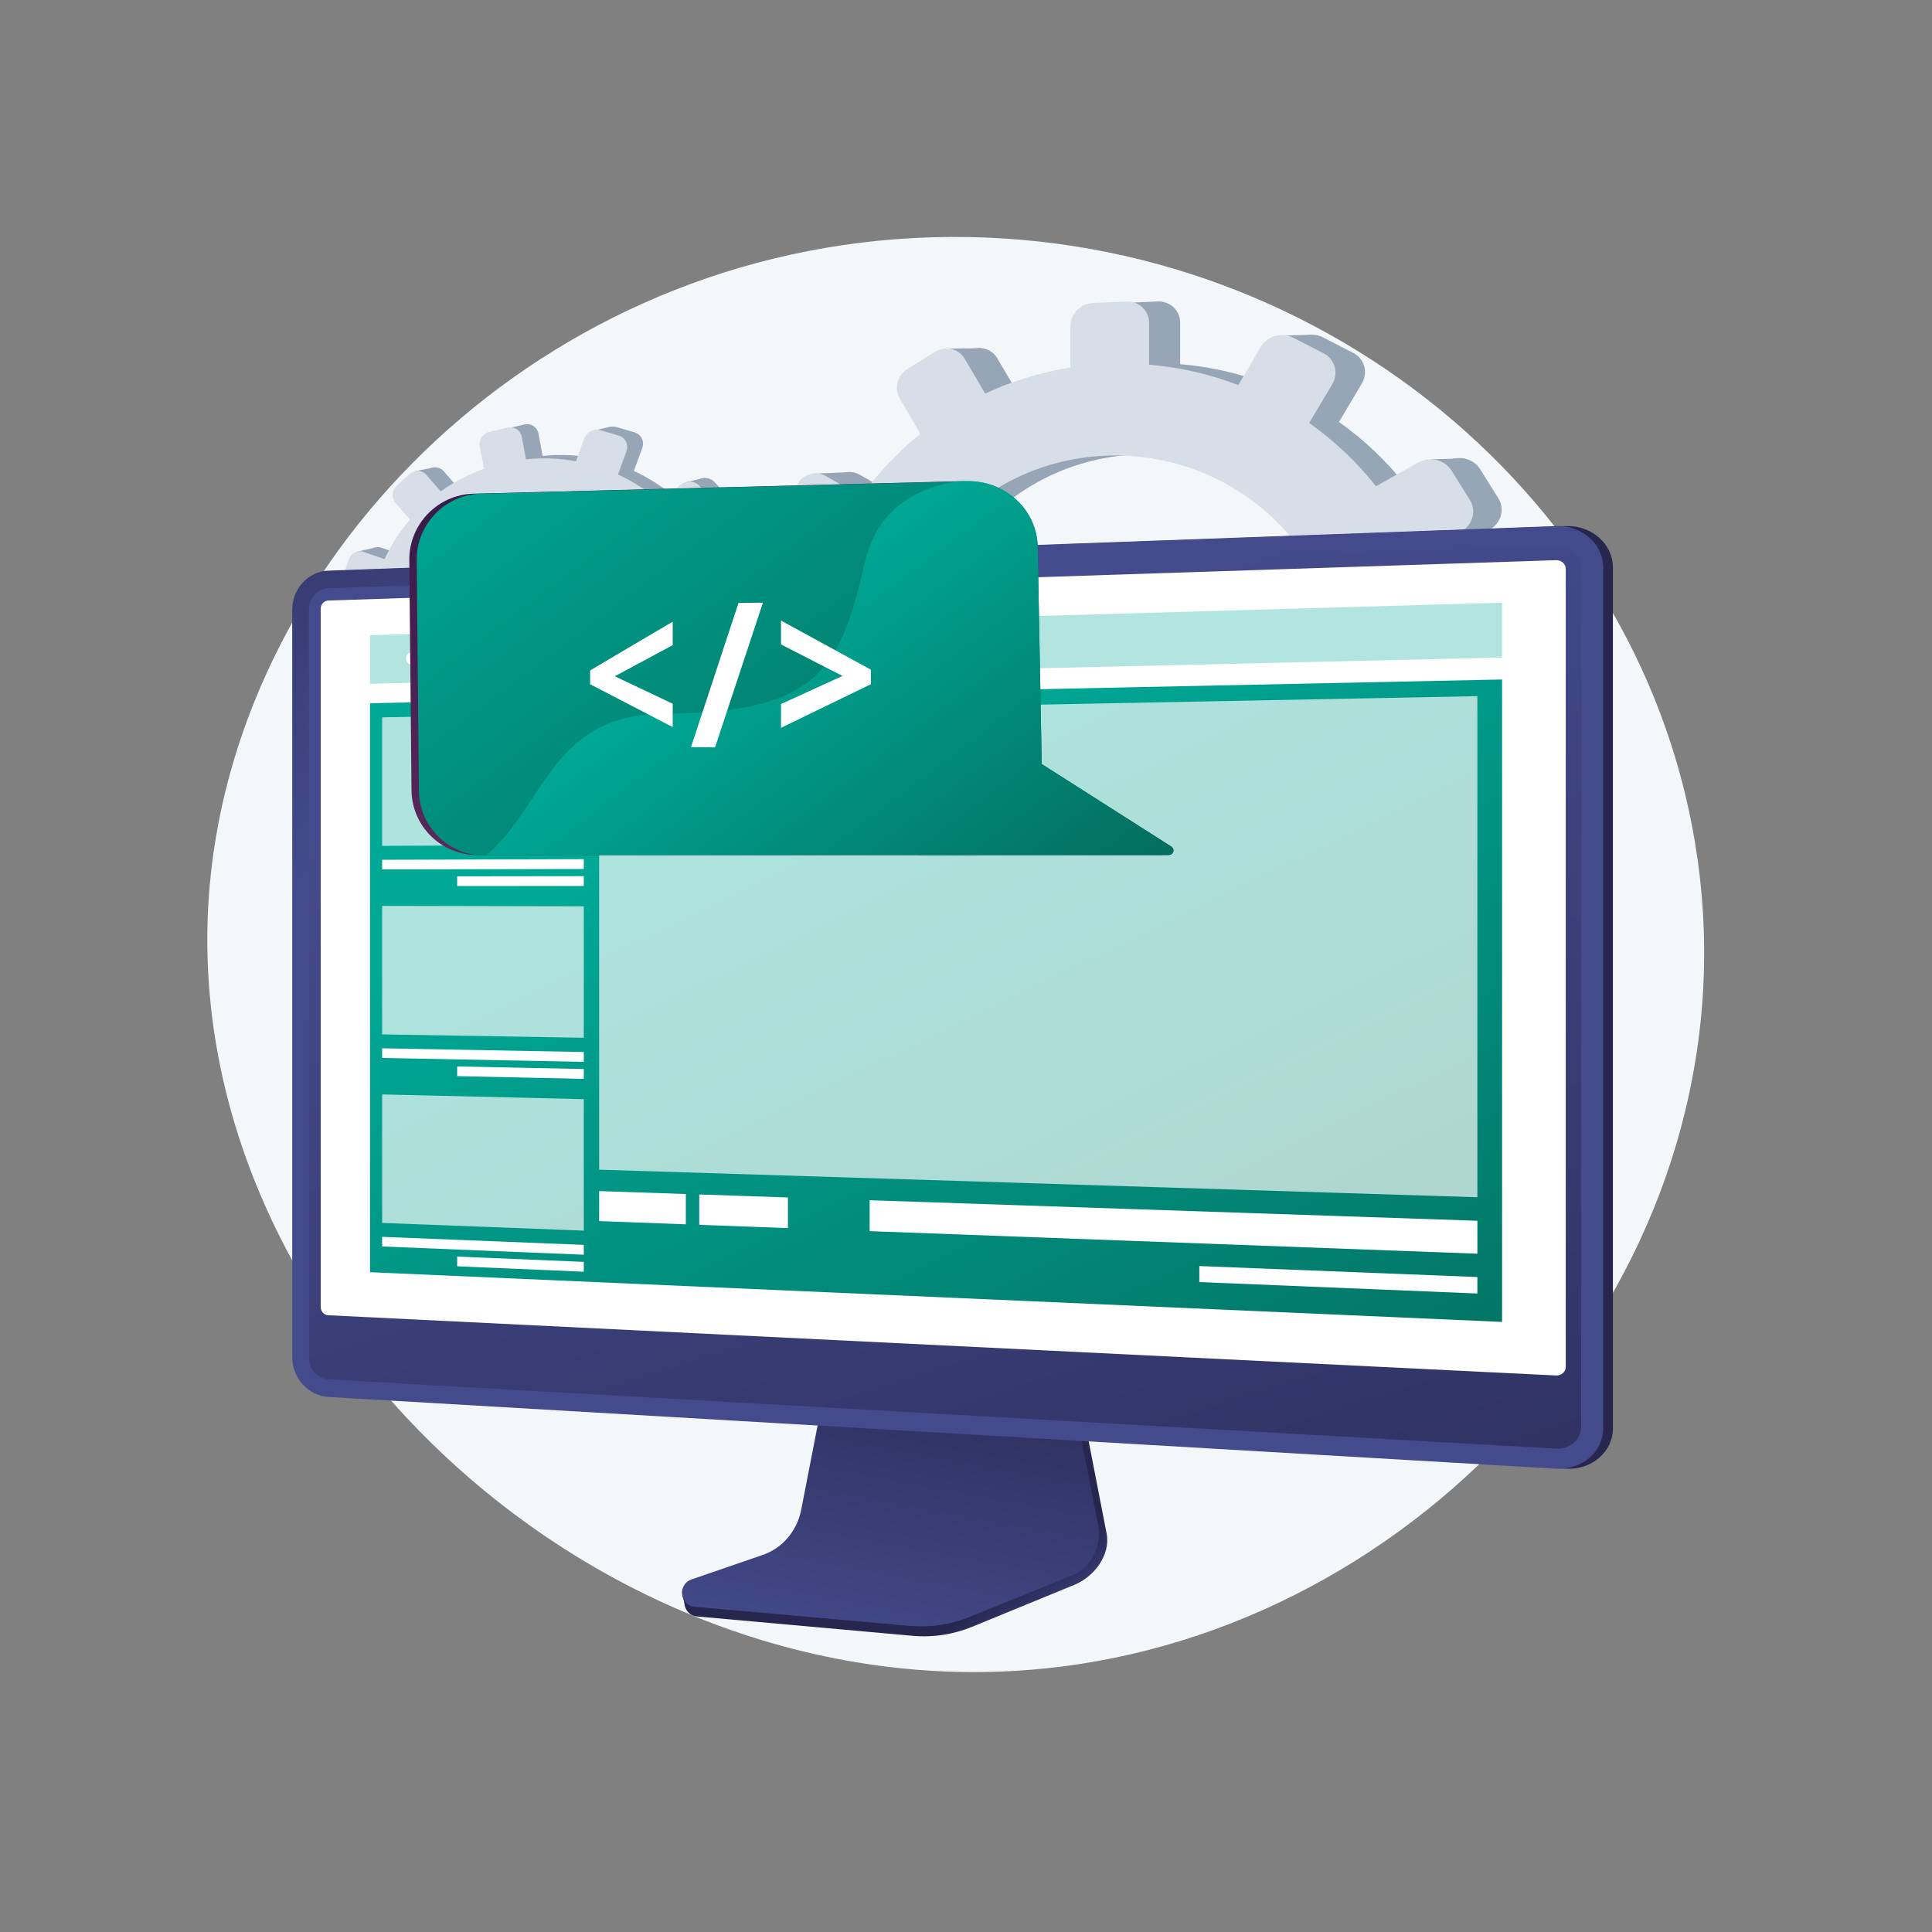 <svg width="430" height="430" viewBox="0 0 430 430" fill="none" xmlns="http://www.w3.org/2000/svg">
<rect x="0" y="0" width="430" height="430" fill="#808080" stroke="none"/>
<path d="M207.53 52.809C292.815 50.325 366.689 111.353 377.851 191.428C390.054 278.978 322.889 357.754 240.246 370.37C137.452 386.063 37.747 295.275 46.7 196.783C53.444 122.579 120.836 55.333 207.53 52.809Z" fill="#F4F7FA"/>
<path d="M177.473 142.371L186.918 142.387C187.568 136.148 189.069 130.159 191.3 124.532L183.314 119.901C181.132 118.635 180.386 115.78 181.643 113.518L184.999 107.483C186.264 105.206 189.075 104.371 191.28 105.622L199.166 110.099C202.837 104.955 207.218 100.318 212.18 96.328L207.644 88.536C206.342 86.3 207.114 83.358 209.372 81.957L215.409 78.211C217.691 76.795 220.62 77.465 221.946 79.713L226.493 87.426C232.334 84.704 238.647 82.742 245.305 81.689V72.543C245.305 69.844 247.525 67.556 250.272 67.431L257.622 67.096C260.404 66.969 262.666 69.077 262.666 71.805V81.052C269.53 81.624 276.146 83.167 282.366 85.554L287.272 77.195C288.714 74.739 291.917 73.786 294.431 75.075L301.153 78.522C303.695 79.826 304.567 82.894 303.098 85.367L298.014 93.92C303.579 97.853 308.553 102.563 312.766 107.902L321.962 102.699C324.569 101.224 327.915 101.989 329.43 104.416L333.473 110.89C334.998 113.333 334.093 116.503 331.455 117.963L321.939 123.228C324.577 129.304 326.36 135.817 327.135 142.628L338.549 142.648C341.621 142.653 344.119 144.981 344.119 147.848V155.472C344.119 158.339 341.621 160.632 338.549 160.594L326.832 160.448C325.844 167.099 323.89 173.43 321.113 179.309L331.455 185.178C334.091 186.675 334.997 189.857 333.473 192.278L329.43 198.696C327.915 201.101 324.569 201.818 321.962 200.306L311.502 194.24C307.323 199.183 302.462 203.526 297.067 207.141L303.098 217.37C304.567 219.865 303.695 222.92 301.153 224.188L294.431 227.54C291.918 228.793 288.714 227.796 287.272 225.319L281.292 215.045C275.387 217.128 269.136 218.451 262.666 218.907V230.361C262.666 233.088 260.404 235.165 257.622 234.998L250.272 234.559C247.525 234.394 245.305 232.075 245.305 229.377V218.048C239.026 216.975 233.054 215.096 227.496 212.542L221.946 221.877C220.62 224.107 217.692 224.735 215.409 223.286L209.372 219.454C207.114 218.022 206.342 215.068 207.644 212.851L213.031 203.674C208.209 199.859 203.916 195.444 200.265 190.562L191.28 195.534C189.075 196.755 186.264 195.878 184.999 193.585L181.643 187.502C180.386 185.222 181.131 182.378 183.314 181.143L192.003 176.227C189.65 170.708 188.003 164.831 187.172 158.711L177.473 158.59C174.973 158.559 172.952 156.447 172.952 153.873V147.026C172.952 144.452 174.972 142.368 177.473 142.373V142.371ZM253.939 198.733C281.886 199.77 305.275 178.079 305.275 150.252C305.275 122.425 281.886 100.435 253.939 101.115C226.94 101.772 205.718 123.477 205.718 149.616C205.718 175.754 226.94 197.731 253.939 198.733Z" fill="#97A6B7"/>
<path d="M285.212 74.717L291.939 74.485L294.258 80.516L285.212 74.717Z" fill="#97A6B7"/>
<path d="M218.507 77.501L210.75 77.578V83.3L218.507 77.501Z" fill="#97A6B7"/>
<path d="M188.945 105.102L181.212 105.414L183.145 109.744L188.945 105.102Z" fill="#97A6B7"/>
<path d="M176.805 142.452L168.996 143.071L171.547 146.86L176.805 142.452Z" fill="#97A6B7"/>
<path d="M189.796 196.036L182.218 197.119L181.29 190.933L189.796 196.036Z" fill="#97A6B7"/>
<path d="M218.791 223.95L211.987 225.187L211.445 220.161L218.791 223.95Z" fill="#97A6B7"/>
<path d="M252.813 236.012L258.921 234.93L253.664 227.12L252.813 236.012Z" fill="#97A6B7"/>
<path d="M285.907 229.441L293.021 227.971L287.531 221.322L285.907 229.441Z" fill="#97A6B7"/>
<path d="M325.883 102.012L318.461 102.244L321.399 107.656L325.883 102.012Z" fill="#97A6B7"/>
<path d="M340.652 160.236L333.848 161.241L334.389 155.674L340.652 160.236Z" fill="#97A6B7"/>
<path d="M326.039 200.985L319.388 202.068L318.847 197.66L326.039 200.985Z" fill="#97A6B7"/>
<path d="M169.842 142.984L179.366 143C180.022 136.71 181.534 130.673 183.784 125L175.732 120.332C173.531 119.056 172.779 116.178 174.048 113.897L177.431 107.813C178.707 105.518 181.541 104.676 183.765 105.938L191.717 110.45C195.418 105.264 199.835 100.589 204.839 96.568L200.265 88.712C198.953 86.458 199.731 83.492 202.008 82.079L208.096 78.303C210.398 76.875 213.35 77.55 214.686 79.818L219.27 87.593C225.16 84.849 231.524 82.871 238.239 81.809V72.589C238.239 69.869 240.477 67.562 243.246 67.436L250.658 67.097C253.462 66.97 255.743 69.094 255.743 71.845V81.167C262.664 81.743 269.335 83.298 275.606 85.706L280.554 77.278C282.007 74.802 285.236 73.842 287.771 75.141L294.549 78.617C297.111 79.931 297.992 83.024 296.51 85.518L291.384 94.14C296.994 98.106 302.01 102.854 306.257 108.237L315.53 102.993C318.158 101.506 321.532 102.276 323.06 104.723L327.136 111.251C328.674 113.714 327.761 116.909 325.102 118.38L315.508 123.688C318.168 129.814 319.965 136.381 320.746 143.246L332.254 143.265C335.351 143.271 337.871 145.618 337.871 148.508V156.193C337.871 159.084 335.351 161.395 332.254 161.357L320.44 161.21C319.442 167.915 317.473 174.297 314.673 180.225L325.101 186.141C327.76 187.65 328.673 190.859 327.135 193.3L323.059 199.769C321.531 202.194 318.157 202.917 315.528 201.393L304.981 195.278C300.767 200.262 295.867 204.641 290.427 208.285L296.508 218.598C297.99 221.112 297.11 224.192 294.547 225.471L287.769 228.851C285.235 230.114 282.006 229.108 280.551 226.611L274.521 216.254C268.566 218.354 262.264 219.687 255.741 220.147V231.694C255.741 234.444 253.46 236.536 250.655 236.369L243.243 235.926C240.474 235.761 238.236 233.422 238.236 230.701V219.28C231.906 218.198 225.884 216.304 220.279 213.729L214.685 223.139C213.348 225.387 210.395 226.02 208.095 224.56L202.007 220.698C199.731 219.254 198.952 216.276 200.264 214.04L205.695 204.789C200.833 200.942 196.505 196.492 192.823 191.569L183.764 196.582C181.54 197.813 178.706 196.93 177.43 194.616L174.047 188.484C172.779 186.185 173.531 183.318 175.731 182.073L184.491 177.118C182.118 171.554 180.459 165.63 179.621 159.459L169.841 159.338C167.32 159.306 165.282 157.177 165.282 154.581V147.679C165.282 145.084 167.32 142.983 169.841 142.987L169.842 142.984ZM246.942 199.805C275.121 200.851 298.704 178.983 298.704 150.929C298.704 122.875 275.122 100.706 246.942 101.392C219.72 102.054 198.322 123.936 198.322 150.288C198.322 176.64 219.72 198.796 246.942 199.805Z" fill="#D8DEE8"/>
<path d="M81.149 143.046L86.231 142.102C85.95 138.68 86.153 135.309 86.785 132.058L82.022 130.373C80.721 129.913 80.031 128.453 80.48 127.11L81.674 123.525C82.125 122.173 83.552 121.44 84.865 121.891L89.558 123.502C91.013 120.365 92.901 117.428 95.167 114.782L91.94 111.05C91.014 109.979 91.132 108.318 92.205 107.338L95.074 104.714C96.159 103.722 97.801 103.786 98.741 104.862L101.964 108.551C104.832 106.499 108.029 104.805 111.502 103.566L110.578 98.647C110.306 97.196 111.268 95.742 112.733 95.396L116.652 94.474C118.135 94.125 119.564 95.03 119.84 96.497L120.773 101.47C124.521 101.084 128.236 101.246 131.822 101.902L133.618 96.911C134.145 95.445 135.771 94.609 137.253 95.049L141.216 96.224C142.715 96.669 143.494 98.23 142.954 99.709L141.083 104.822C144.473 106.376 147.623 108.405 150.428 110.852L154.849 107.126C156.102 106.069 157.978 106.143 159.039 107.295L161.867 110.369C162.933 111.529 162.766 113.324 161.496 114.375L156.911 118.168C158.944 121.17 160.559 124.491 161.664 128.076L167.804 126.935C169.457 126.628 171.036 127.628 171.325 129.169L172.095 133.27C172.385 134.811 171.272 136.297 169.616 136.587L163.3 137.692C163.439 141.368 163.028 144.97 162.129 148.413L168.283 150.526C169.852 151.064 170.66 152.685 170.085 154.141L168.559 158C167.987 159.447 166.26 160.17 164.705 159.62L158.467 157.414C156.718 160.494 154.543 163.321 152.007 165.81L156.282 170.702C157.324 171.895 157.164 173.626 155.925 174.565L152.649 177.046C151.424 177.975 149.601 177.762 148.575 176.575L144.321 171.653C141.355 173.37 138.127 174.712 134.694 175.61L135.851 181.77C136.127 183.237 135.12 184.581 133.607 184.773L129.61 185.278C128.116 185.467 126.688 184.443 126.415 182.992L125.271 176.899C121.786 176.956 118.386 176.548 115.137 175.736L113.095 181.316C112.607 182.649 111.095 183.283 109.722 182.734L106.088 181.283C104.729 180.74 104.016 179.23 104.492 177.906L106.463 172.428C103.484 170.862 100.73 168.922 98.273 166.665L93.943 170.246C92.88 171.125 91.279 170.938 90.367 169.833L87.948 166.9C87.042 165.802 87.156 164.196 88.204 163.312L92.38 159.791C90.557 157.06 89.079 154.066 88.014 150.858L82.786 151.773C81.438 152.008 80.139 151.076 79.878 149.692L79.187 146.01C78.928 144.625 79.804 143.301 81.148 143.051L81.149 143.046ZM127.963 165.637C143.097 163.373 153.486 149.347 150.676 134.381C147.867 119.416 133.068 109.951 118.106 113.139C103.653 116.218 94.431 130.034 97.07 144.091C99.709 158.147 113.342 167.824 127.962 165.637H127.963Z" fill="#97A6B7"/>
<path d="M132.259 95.785L135.854 94.98L137.71 97.989L132.259 95.785Z" fill="#97A6B7"/>
<path d="M96.668 104.016L92.503 104.841L93.081 107.918L96.668 104.016Z" fill="#97A6B7"/>
<path d="M83.556 121.844L79.428 122.793L80.906 124.927L83.556 121.844Z" fill="#97A6B7"/>
<path d="M80.798 143.156L76.66 144.278L78.415 146.058L80.798 143.156Z" fill="#97A6B7"/>
<path d="M93.194 170.663L89.228 172.011L88.105 168.777L93.194 170.663Z" fill="#97A6B7"/>
<path d="M111.606 182.746L108.073 184.099L107.274 181.451L111.606 182.746Z" fill="#97A6B7"/>
<path d="M131.121 185.8L134.297 184.6L130.681 180.932L131.121 185.8Z" fill="#97A6B7"/>
<path d="M148.256 178.923L151.933 177.415L148.309 174.393L148.256 178.923Z" fill="#97A6B7"/>
<path d="M156.889 106.357L152.92 107.231L155.047 109.845L156.889 106.357Z" fill="#97A6B7"/>
<path d="M170.71 136.178L167.152 137.407L166.881 134.357L170.71 136.178Z" fill="#97A6B7"/>
<path d="M166.965 159.568L163.497 160.822L162.761 158.507L166.965 159.568Z" fill="#97A6B7"/>
<path d="M77.107 144.146L82.23 143.194C81.947 139.744 82.151 136.345 82.788 133.067L77.987 131.369C76.674 130.906 75.979 129.434 76.431 128.079L77.636 124.465C78.091 123.102 79.53 122.362 80.854 122.817L85.586 124.441C87.054 121.279 88.957 118.317 91.241 115.65L87.988 111.887C87.055 110.807 87.174 109.133 88.255 108.145L91.148 105.5C92.241 104.499 93.898 104.564 94.846 105.649L98.096 109.367C100.986 107.297 104.21 105.59 107.713 104.342L106.783 99.383C106.508 97.921 107.478 96.453 108.955 96.107L112.906 95.176C114.401 94.824 115.843 95.737 116.12 97.216L117.061 102.229C120.84 101.841 124.585 102.003 128.201 102.665L130.011 97.633C130.543 96.154 132.183 95.312 133.677 95.756L137.673 96.94C139.184 97.389 139.969 98.963 139.424 100.453L137.539 105.607C140.957 107.173 144.133 109.22 146.961 111.687L151.418 107.93C152.681 106.865 154.574 106.939 155.643 108.1L158.494 111.2C159.569 112.369 159.401 114.18 158.119 115.239L153.496 119.063C155.545 122.089 157.175 125.438 158.289 129.052L164.48 127.901C166.147 127.592 167.738 128.599 168.03 130.153L168.807 134.286C169.099 135.841 167.977 137.338 166.308 137.63L159.939 138.744C160.079 142.451 159.664 146.083 158.758 149.552L164.964 151.681C166.546 152.225 167.36 153.858 166.78 155.325L165.241 159.216C164.663 160.674 162.922 161.404 161.355 160.849L155.065 158.625C153.303 161.73 151.108 164.58 148.552 167.089L152.863 172.022C153.914 173.224 153.752 174.97 152.503 175.916L149.2 178.419C147.964 179.354 146.126 179.14 145.092 177.944L140.804 172.982C137.813 174.712 134.559 176.065 131.097 176.971L132.263 183.181C132.541 184.66 131.526 186.016 130 186.209L125.969 186.719C124.464 186.909 123.024 185.877 122.749 184.414L121.596 178.273C118.082 178.33 114.652 177.919 111.378 177.1L109.32 182.726C108.828 184.07 107.304 184.709 105.919 184.156L102.255 182.693C100.885 182.146 100.166 180.623 100.646 179.289L102.632 173.765C99.629 172.188 96.852 170.231 94.375 167.955L90.009 171.565C88.937 172.452 87.324 172.263 86.404 171.148L83.966 168.192C83.051 167.084 83.167 165.466 84.224 164.574L88.435 161.025C86.597 158.273 85.106 155.254 84.033 152.02L78.762 152.941C77.403 153.179 76.093 152.239 75.831 150.843L75.134 147.131C74.872 145.735 75.755 144.4 77.111 144.147L77.107 144.146ZM124.307 166.92C139.568 164.637 150.042 150.497 147.21 135.408C144.377 120.321 129.457 110.78 114.371 113.994C99.798 117.099 90.499 131.027 93.159 145.199C95.819 159.37 109.564 169.126 124.307 166.92Z" fill="#D8DEE8"/>
<path d="M348.461 326.881C354.249 327.219 358.982 323.173 358.982 317.859V126.346C358.982 121.033 354.249 116.881 348.461 117.091L75.218 127.006C70.79 127.167 67.204 131.054 67.204 135.67V302.075C67.204 306.692 70.791 310.658 75.218 310.917L348.461 326.881Z" fill="url(#paint0_linear_117_3292)"/>
<path d="M170.317 348.079C174.684 346.559 177.949 342.669 178.87 337.89L185.226 304.882L239.602 306.908L246.294 341.295C247.231 346.111 243.48 350.943 239.159 352.716L216.409 362.055C212.178 363.793 207.63 364.485 203.11 364.078L155.031 359.763C153.625 359.636 152.498 358.477 152.335 356.99C152.171 355.503 151.186 353.833 152.527 353.367L170.318 348.079H170.317Z" fill="url(#paint1_linear_117_3292)"/>
<path d="M169.779 346.071C174.142 344.57 177.403 340.73 178.323 336.011L184.673 303.418L237.724 305.421L244.409 339.375C245.346 344.131 242.868 348.899 238.551 350.65L215.824 359.872C211.597 361.587 207.054 362.27 202.537 361.87L154.507 357.609C153.103 357.485 151.977 356.34 151.813 354.872C151.65 353.403 152.495 352.017 153.833 351.557L169.778 346.072L169.779 346.071Z" fill="url(#paint2_linear_117_3292)"/>
<path d="M346.297 326.881C352.085 327.219 356.818 323.173 356.818 317.859V126.346C356.818 121.033 352.085 116.881 346.297 117.091L73.054 127.006C68.626 127.167 65.04 131.054 65.04 135.67V302.075C65.04 306.692 68.627 310.658 73.054 310.917L346.297 326.881Z" fill="url(#paint3_linear_117_3292)"/>
<path d="M73.054 130.92L346.297 121.555C349.393 121.45 351.908 123.664 351.908 126.502V317.593C351.908 320.431 349.393 322.59 346.297 322.415L73.054 307.001C70.681 306.868 68.762 304.752 68.762 302.275V135.549C68.762 133.073 70.681 130.999 73.054 130.918V130.92Z" fill="url(#paint4_linear_117_3292)"/>
<path d="M346.297 306.135C347.503 306.194 348.484 305.343 348.484 304.238V126.612C348.484 125.508 347.503 124.642 346.297 124.681L73.054 133.66C72.129 133.691 71.377 134.502 71.377 135.469V290.894C71.377 291.861 72.129 292.684 73.054 292.729L346.297 306.135Z" fill="white"/>
<path d="M82.358 283.152L334.312 294.216V151.228L82.358 156.516V283.152Z" fill="url(#paint5_linear_117_3292)"/>
<path d="M82.358 152.19L334.312 146.344V134.132L82.358 141.375V152.19Z" fill="#B3E5E0"/>
<path d="M101.495 146.286C101.495 147.058 102.104 147.668 102.853 147.65C103.605 147.631 104.214 146.989 104.214 146.215C104.214 145.441 103.605 144.831 102.853 144.851C102.102 144.871 101.495 145.513 101.495 146.286Z" fill="white"/>
<path d="M95.919 146.431C95.919 147.2 96.524 147.81 97.27 147.791C98.017 147.773 98.623 147.132 98.623 146.361C98.623 145.59 98.017 144.981 97.27 145.001C96.524 145.021 95.919 145.662 95.919 146.432V146.431Z" fill="white"/>
<path d="M90.374 146.574C90.374 147.341 90.976 147.949 91.718 147.93C92.46 147.912 93.063 147.273 93.063 146.504C93.063 145.734 92.46 145.128 91.718 145.147C90.976 145.167 90.374 145.806 90.374 146.574Z" fill="white"/>
<g opacity="0.68">
<path d="M133.352 260.331L328.817 266.468V154.942L133.352 158.724V260.331Z" fill="white"/>
</g>
<path opacity="0.68" d="M85.05 188.263L129.934 188.051V158.791L85.05 159.66V188.263Z" fill="white"/>
<path d="M85.05 193.502L129.934 193.412V191.22L85.05 191.36V193.502Z" fill="white"/>
<path d="M101.75 197.2L129.934 197.196V195.006L101.75 195.04V197.2Z" fill="white"/>
<path opacity="0.68" d="M85.05 230.223L129.934 230.975V201.715L85.05 201.62V230.223Z" fill="white"/>
<path d="M85.05 235.463L129.934 236.335V234.145L85.05 233.321V235.463Z" fill="white"/>
<path d="M101.75 239.518L129.934 240.12V237.929L101.75 237.359V239.518Z" fill="white"/>
<path opacity="0.68" d="M85.05 272.183L129.934 273.9V244.639L85.05 243.579V272.183Z" fill="white"/>
<path d="M85.05 277.423L129.934 279.259V277.068L85.05 275.281V277.423Z" fill="white"/>
<path d="M101.75 281.838L129.934 283.044V280.852L101.75 279.677V281.838Z" fill="white"/>
<path d="M193.55 274.012L328.817 279.033V271.702L193.55 267.132V274.012Z" fill="white"/>
<path d="M133.352 271.778L152.651 272.495V265.75L133.352 265.099V271.778Z" fill="white"/>
<path d="M155.633 272.605L175.366 273.337V266.518L155.633 265.851V272.605Z" fill="white"/>
<path d="M266.932 285.347L328.817 287.893V284.227L266.932 281.784V285.347Z" fill="white"/>
<path d="M91.097 124.67L91.588 175.877C91.666 183.904 98.21 190.302 106.242 190.302H214.896C223.537 190.302 230.449 183.617 230.297 175.23L230.202 170.046L230.181 169.013L229.312 121.747C229.168 113.802 222.652 107.465 214.57 107.112C214.199 107.096 213.82 107.094 213.441 107.104L213.297 107.11L105.398 109.878C97.407 110.08 91.022 116.7 91.096 124.67H91.097Z" fill="url(#paint6_linear_117_3292)"/>
<path d="M204.441 190.301H258.395C259.536 190.301 259.96 189.003 259.005 188.39L231.865 171.113L230.201 170.076L221.999 164.851L220.817 163.985L204.44 190.301H204.441Z" fill="url(#paint7_linear_117_3292)"/>
<path d="M92.749 124.67L93.239 175.996C93.317 183.954 99.743 190.306 107.676 190.417C107.747 190.422 107.82 190.302 107.891 190.302H216.544C225.186 190.302 232.101 183.617 231.945 175.23L231.866 171.113L231.85 170.076L230.96 121.747C230.808 113.431 223.686 106.881 215.094 107.099L214.571 107.115L212.96 107.158L107.046 109.877C99.059 110.079 92.67 116.699 92.749 124.669V124.67Z" fill="url(#paint8_linear_117_3292)"/>
<path d="M206.093 190.301H260.042C261.187 190.301 261.612 189.003 260.652 188.39L231.848 170.046L230.18 169.013L222.465 164.098L221.999 164.74L206.092 190.301H206.093Z" fill="url(#paint9_linear_117_3292)"/>
<path d="M108.054 190.535V190.301H260.043C261.188 190.301 261.613 189.003 260.653 188.39L231.849 170.046L230.959 121.732C230.807 113.416 223.685 106.873 215.093 107.092L214.57 107.112C214.199 107.095 213.82 107.094 213.441 107.104L213.297 107.109C213.183 107.126 213.071 107.143 212.96 107.159C204.891 108.448 195.525 112.63 192.633 124.681C190.706 132.709 189.025 139.354 186.038 144.576C185.333 145.816 184.551 146.978 183.67 148.057C180.317 152.192 175.581 155.15 168.298 156.896C166.733 157.275 165.045 157.596 163.232 157.86C159.788 158.363 155.876 158.663 151.419 158.758C150.377 158.779 149.306 158.791 148.202 158.791C147.097 158.791 146.257 158.828 145.252 158.897C122.511 160.475 121.126 179.384 108.053 190.535H108.054Z" fill="url(#paint10_linear_117_3292)"/>
<path d="M149.723 143.592V138.365L139.181 144.576L131.34 149.218V152.287L149.723 161.827V156.621L136.829 150.521L141.406 148.058L149.723 143.593V143.592Z" fill="white"/>
<path d="M164.365 134.205L156.885 156.897L153.792 166.288L159.146 166.342L161.951 157.861L169.802 134.132L164.365 134.206V134.205Z" fill="white"/>
<path d="M173.826 138.113V143.434L187.521 150.441L173.826 156.694V161.99L180.204 158.897L193.843 152.274V149.058L173.826 138.114V138.113Z" fill="white"/>
<defs>
<linearGradient id="paint0_linear_117_3292" x1="328.495" y1="226.139" x2="280.038" y2="221.077" gradientUnits="userSpaceOnUse">
<stop stop-color="#26264F"/>
<stop offset="1" stop-color="#444B8C"/>
</linearGradient>
<linearGradient id="paint1_linear_117_3292" x1="225.201" y1="374.175" x2="214.934" y2="359.47" gradientUnits="userSpaceOnUse">
<stop stop-color="#444B8C"/>
<stop offset="1" stop-color="#26264F"/>
</linearGradient>
<linearGradient id="paint2_linear_117_3292" x1="194.122" y1="370.405" x2="209.835" y2="285.109" gradientUnits="userSpaceOnUse">
<stop stop-color="#444B8C"/>
<stop offset="1" stop-color="#26264F"/>
</linearGradient>
<linearGradient id="paint3_linear_117_3292" x1="155.362" y1="134.939" x2="76.732" y2="22.716" gradientUnits="userSpaceOnUse">
<stop stop-color="#444B8C"/>
<stop offset="1" stop-color="#26264F"/>
</linearGradient>
<linearGradient id="paint4_linear_117_3292" x1="189.514" y1="148.264" x2="287.869" y2="460.656" gradientUnits="userSpaceOnUse">
<stop stop-color="#444B8C"/>
<stop offset="1" stop-color="#26264F"/>
</linearGradient>
<linearGradient id="paint5_linear_117_3292" x1="184.183" y1="167.386" x2="276.389" y2="357.515" gradientUnits="userSpaceOnUse">
<stop stop-color="#00A896"/>
<stop offset="1" stop-color="#036D5E"/>
</linearGradient>
<linearGradient id="paint6_linear_117_3292" x1="110.482" y1="82.814" x2="207.509" y2="211.087" gradientUnits="userSpaceOnUse">
<stop stop-color="#311944"/>
<stop offset="1" stop-color="#893976"/>
</linearGradient>
<linearGradient id="paint7_linear_117_3292" x1="136.435" y1="63.304" x2="233.411" y2="191.511" gradientUnits="userSpaceOnUse">
<stop stop-color="#311944"/>
<stop offset="1" stop-color="#893976"/>
</linearGradient>
<linearGradient id="paint8_linear_117_3292" x1="112.104" y1="82.836" x2="209.13" y2="211.108" gradientUnits="userSpaceOnUse">
<stop stop-color="#00A896"/>
<stop offset="1" stop-color="#036D5E"/>
</linearGradient>
<linearGradient id="paint9_linear_117_3292" x1="138.297" y1="63.583" x2="235.079" y2="191.533" gradientUnits="userSpaceOnUse">
<stop stop-color="#00A896"/>
<stop offset="1" stop-color="#036D5E"/>
</linearGradient>
<linearGradient id="paint10_linear_117_3292" x1="160.054" y1="141.329" x2="220.162" y2="220.794" gradientUnits="userSpaceOnUse">
<stop stop-color="#00A896"/>
<stop offset="1" stop-color="#036D5E"/>
</linearGradient>
</defs>
</svg>
